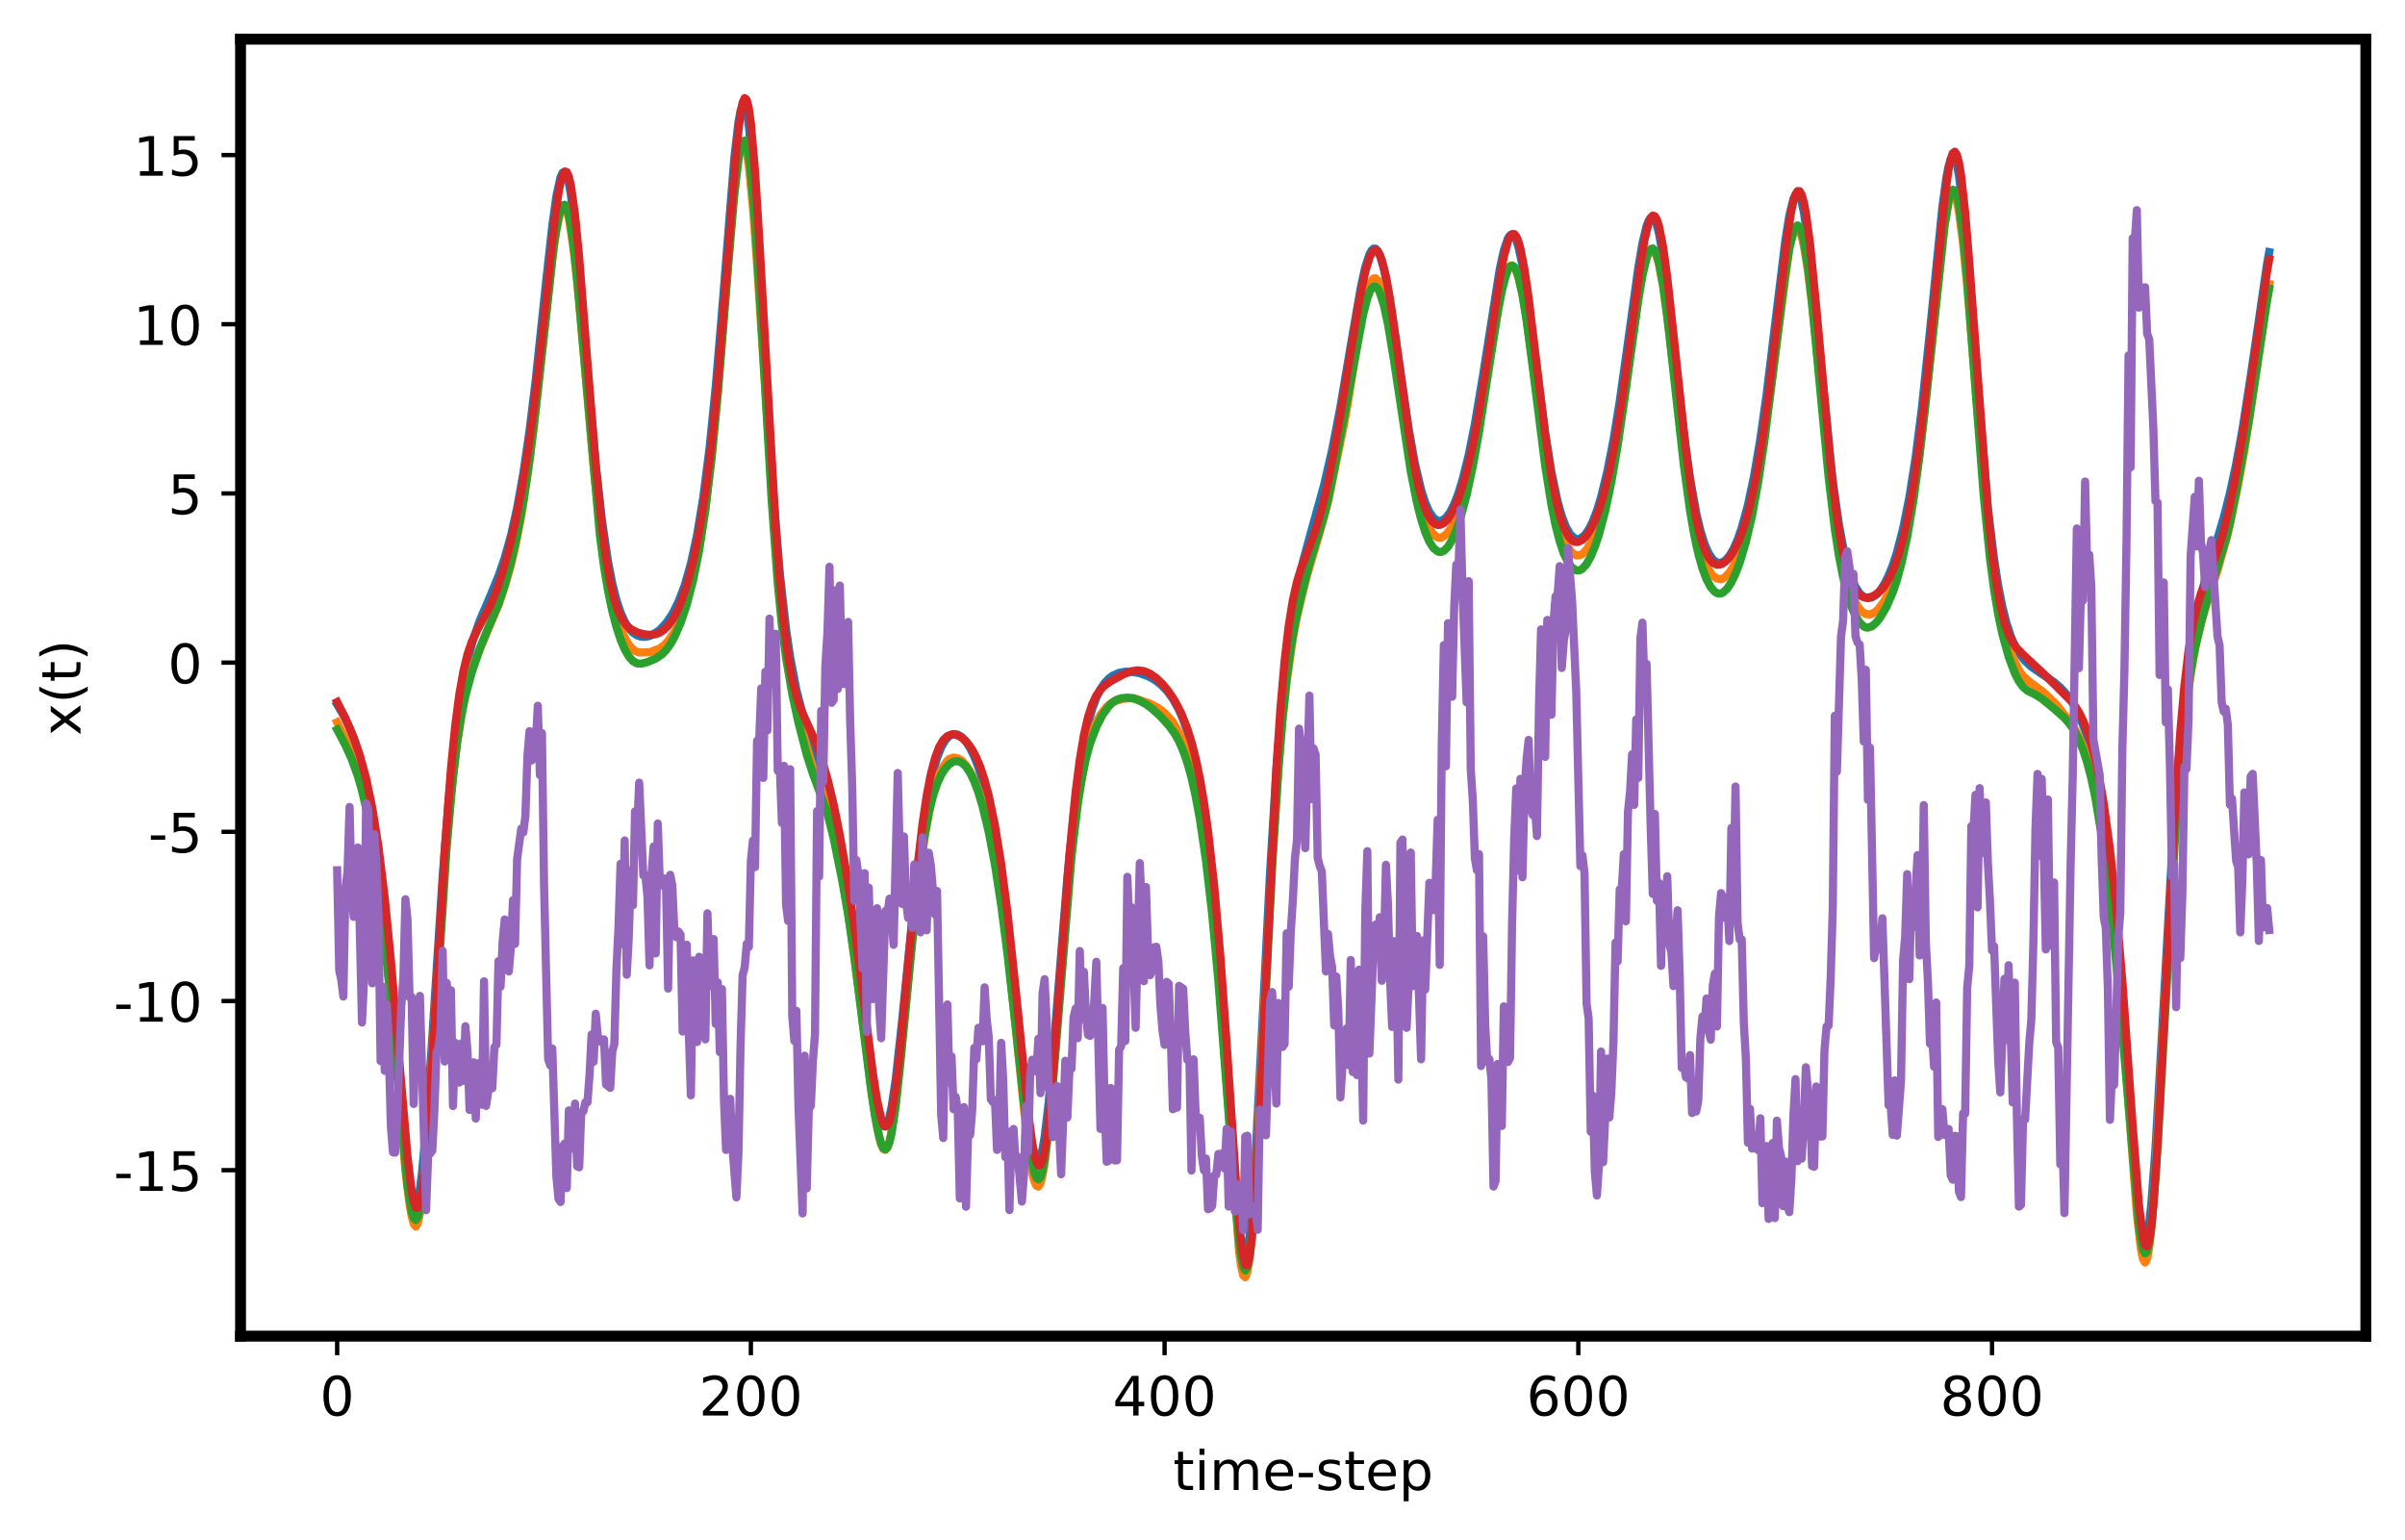 <?xml version="1.0" encoding="utf-8" standalone="no"?>
<!DOCTYPE svg PUBLIC "-//W3C//DTD SVG 1.1//EN"
  "http://www.w3.org/Graphics/SVG/1.1/DTD/svg11.dtd">
<!-- Created with matplotlib (https://matplotlib.org/) -->
<svg height="283.148pt" version="1.1" viewBox="0 0 442.011 283.148" width="442.011pt" xmlns="http://www.w3.org/2000/svg" xmlns:xlink="http://www.w3.org/1999/xlink">
 <defs>
  <style type="text/css">*{stroke-linecap:butt;stroke-linejoin:round;}</style>
 </defs>
 <g id="figure_1">
  <g id="patch_1">
   <path d="M 0 283.148 
L 442.011 283.148 
L 442.011 0 
L 0 0 
z
" style="fill:#ffffff;"/>
  </g>
  <g id="axes_1">
   <g id="patch_2">
    <path d="M 44.211 245.592 
L 434.811 245.592 
L 434.811 7.2 
L 44.211 7.2 
z
" style="fill:#ffffff;"/>
   </g>
   <g id="matplotlib.axis_1">
    <g id="xtick_1">
     <g id="line2d_1">
      <defs>
       <path d="M 0 0 
L 0 3.5 
" id="mf077ac1d2e" style="stroke:#000000;stroke-width:0.8;"/>
      </defs>
      <g>
       <use style="stroke:#000000;stroke-width:0.8;" x="61.965" xlink:href="#mf077ac1d2e" y="245.592"/>
      </g>
     </g>
     <g id="text_1">
      <!-- 0 -->
      <g transform="translate(58.784 260.19)scale(0.1 -0.1)">
       <defs>
        <path d="M 31.781 66.406 
Q 24.172 66.406 20.328 58.906 
Q 16.5 51.422 16.5 36.375 
Q 16.5 21.391 20.328 13.891 
Q 24.172 6.391 31.781 6.391 
Q 39.453 6.391 43.281 13.891 
Q 47.125 21.391 47.125 36.375 
Q 47.125 51.422 43.281 58.906 
Q 39.453 66.406 31.781 66.406 
z
M 31.781 74.219 
Q 44.047 74.219 50.516 64.516 
Q 56.984 54.828 56.984 36.375 
Q 56.984 17.969 50.516 8.266 
Q 44.047 -1.422 31.781 -1.422 
Q 19.531 -1.422 13.062 8.266 
Q 6.594 17.969 6.594 36.375 
Q 6.594 54.828 13.062 64.516 
Q 19.531 74.219 31.781 74.219 
z
" id="DejaVuSans-48"/>
       </defs>
       <use xlink:href="#DejaVuSans-48"/>
      </g>
     </g>
    </g>
    <g id="xtick_2">
     <g id="line2d_2">
      <g>
       <use style="stroke:#000000;stroke-width:0.8;" x="138.002" xlink:href="#mf077ac1d2e" y="245.592"/>
      </g>
     </g>
     <g id="text_2">
      <!-- 200 -->
      <g transform="translate(128.458 260.19)scale(0.1 -0.1)">
       <defs>
        <path d="M 19.188 8.297 
L 53.609 8.297 
L 53.609 0 
L 7.328 0 
L 7.328 8.297 
Q 12.938 14.109 22.625 23.891 
Q 32.328 33.688 34.812 36.531 
Q 39.547 41.844 41.422 45.531 
Q 43.312 49.219 43.312 52.781 
Q 43.312 58.594 39.234 62.25 
Q 35.156 65.922 28.609 65.922 
Q 23.969 65.922 18.812 64.312 
Q 13.672 62.703 7.812 59.422 
L 7.812 69.391 
Q 13.766 71.781 18.938 73 
Q 24.125 74.219 28.422 74.219 
Q 39.75 74.219 46.484 68.547 
Q 53.219 62.891 53.219 53.422 
Q 53.219 48.922 51.531 44.891 
Q 49.859 40.875 45.406 35.406 
Q 44.188 33.984 37.641 27.219 
Q 31.109 20.453 19.188 8.297 
z
" id="DejaVuSans-50"/>
       </defs>
       <use xlink:href="#DejaVuSans-50"/>
       <use x="63.623" xlink:href="#DejaVuSans-48"/>
       <use x="127.246" xlink:href="#DejaVuSans-48"/>
      </g>
     </g>
    </g>
    <g id="xtick_3">
     <g id="line2d_3">
      <g>
       <use style="stroke:#000000;stroke-width:0.8;" x="214.039" xlink:href="#mf077ac1d2e" y="245.592"/>
      </g>
     </g>
     <g id="text_3">
      <!-- 400 -->
      <g transform="translate(204.495 260.19)scale(0.1 -0.1)">
       <defs>
        <path d="M 37.797 64.312 
L 12.891 25.391 
L 37.797 25.391 
z
M 35.203 72.906 
L 47.609 72.906 
L 47.609 25.391 
L 58.016 25.391 
L 58.016 17.188 
L 47.609 17.188 
L 47.609 0 
L 37.797 0 
L 37.797 17.188 
L 4.891 17.188 
L 4.891 26.703 
z
" id="DejaVuSans-52"/>
       </defs>
       <use xlink:href="#DejaVuSans-52"/>
       <use x="63.623" xlink:href="#DejaVuSans-48"/>
       <use x="127.246" xlink:href="#DejaVuSans-48"/>
      </g>
     </g>
    </g>
    <g id="xtick_4">
     <g id="line2d_4">
      <g>
       <use style="stroke:#000000;stroke-width:0.8;" x="290.075" xlink:href="#mf077ac1d2e" y="245.592"/>
      </g>
     </g>
     <g id="text_4">
      <!-- 600 -->
      <g transform="translate(280.532 260.19)scale(0.1 -0.1)">
       <defs>
        <path d="M 33.016 40.375 
Q 26.375 40.375 22.484 35.828 
Q 18.609 31.297 18.609 23.391 
Q 18.609 15.531 22.484 10.953 
Q 26.375 6.391 33.016 6.391 
Q 39.656 6.391 43.531 10.953 
Q 47.406 15.531 47.406 23.391 
Q 47.406 31.297 43.531 35.828 
Q 39.656 40.375 33.016 40.375 
z
M 52.594 71.297 
L 52.594 62.312 
Q 48.875 64.062 45.094 64.984 
Q 41.312 65.922 37.594 65.922 
Q 27.828 65.922 22.672 59.328 
Q 17.531 52.734 16.797 39.406 
Q 19.672 43.656 24.016 45.922 
Q 28.375 48.188 33.594 48.188 
Q 44.578 48.188 50.953 41.516 
Q 57.328 34.859 57.328 23.391 
Q 57.328 12.156 50.688 5.359 
Q 44.047 -1.422 33.016 -1.422 
Q 20.359 -1.422 13.672 8.266 
Q 6.984 17.969 6.984 36.375 
Q 6.984 53.656 15.188 63.938 
Q 23.391 74.219 37.203 74.219 
Q 40.922 74.219 44.703 73.484 
Q 48.484 72.75 52.594 71.297 
z
" id="DejaVuSans-54"/>
       </defs>
       <use xlink:href="#DejaVuSans-54"/>
       <use x="63.623" xlink:href="#DejaVuSans-48"/>
       <use x="127.246" xlink:href="#DejaVuSans-48"/>
      </g>
     </g>
    </g>
    <g id="xtick_5">
     <g id="line2d_5">
      <g>
       <use style="stroke:#000000;stroke-width:0.8;" x="366.112" xlink:href="#mf077ac1d2e" y="245.592"/>
      </g>
     </g>
     <g id="text_5">
      <!-- 800 -->
      <g transform="translate(356.568 260.19)scale(0.1 -0.1)">
       <defs>
        <path d="M 31.781 34.625 
Q 24.75 34.625 20.719 30.859 
Q 16.703 27.094 16.703 20.516 
Q 16.703 13.922 20.719 10.156 
Q 24.75 6.391 31.781 6.391 
Q 38.812 6.391 42.859 10.172 
Q 46.922 13.969 46.922 20.516 
Q 46.922 27.094 42.891 30.859 
Q 38.875 34.625 31.781 34.625 
z
M 21.922 38.812 
Q 15.578 40.375 12.031 44.719 
Q 8.5 49.078 8.5 55.328 
Q 8.5 64.062 14.719 69.141 
Q 20.953 74.219 31.781 74.219 
Q 42.672 74.219 48.875 69.141 
Q 55.078 64.062 55.078 55.328 
Q 55.078 49.078 51.531 44.719 
Q 48 40.375 41.703 38.812 
Q 48.828 37.156 52.797 32.312 
Q 56.781 27.484 56.781 20.516 
Q 56.781 9.906 50.312 4.234 
Q 43.844 -1.422 31.781 -1.422 
Q 19.734 -1.422 13.25 4.234 
Q 6.781 9.906 6.781 20.516 
Q 6.781 27.484 10.781 32.312 
Q 14.797 37.156 21.922 38.812 
z
M 18.312 54.391 
Q 18.312 48.734 21.844 45.562 
Q 25.391 42.391 31.781 42.391 
Q 38.141 42.391 41.719 45.562 
Q 45.312 48.734 45.312 54.391 
Q 45.312 60.062 41.719 63.234 
Q 38.141 66.406 31.781 66.406 
Q 25.391 66.406 21.844 63.234 
Q 18.312 60.062 18.312 54.391 
z
" id="DejaVuSans-56"/>
       </defs>
       <use xlink:href="#DejaVuSans-56"/>
       <use x="63.623" xlink:href="#DejaVuSans-48"/>
       <use x="127.246" xlink:href="#DejaVuSans-48"/>
      </g>
     </g>
    </g>
    <g id="text_6">
     <!-- time-step -->
     <g transform="translate(215.595 273.869)scale(0.1 -0.1)">
      <defs>
       <path d="M 18.312 70.219 
L 18.312 54.688 
L 36.812 54.688 
L 36.812 47.703 
L 18.312 47.703 
L 18.312 18.016 
Q 18.312 11.328 20.141 9.422 
Q 21.969 7.516 27.594 7.516 
L 36.812 7.516 
L 36.812 0 
L 27.594 0 
Q 17.188 0 13.234 3.875 
Q 9.281 7.766 9.281 18.016 
L 9.281 47.703 
L 2.688 47.703 
L 2.688 54.688 
L 9.281 54.688 
L 9.281 70.219 
z
" id="DejaVuSans-116"/>
       <path d="M 9.422 54.688 
L 18.406 54.688 
L 18.406 0 
L 9.422 0 
z
M 9.422 75.984 
L 18.406 75.984 
L 18.406 64.594 
L 9.422 64.594 
z
" id="DejaVuSans-105"/>
       <path d="M 52 44.188 
Q 55.375 50.25 60.062 53.125 
Q 64.75 56 71.094 56 
Q 79.641 56 84.281 50.016 
Q 88.922 44.047 88.922 33.016 
L 88.922 0 
L 79.891 0 
L 79.891 32.719 
Q 79.891 40.578 77.094 44.375 
Q 74.312 48.188 68.609 48.188 
Q 61.625 48.188 57.562 43.547 
Q 53.516 38.922 53.516 30.906 
L 53.516 0 
L 44.484 0 
L 44.484 32.719 
Q 44.484 40.625 41.703 44.406 
Q 38.922 48.188 33.109 48.188 
Q 26.219 48.188 22.156 43.531 
Q 18.109 38.875 18.109 30.906 
L 18.109 0 
L 9.078 0 
L 9.078 54.688 
L 18.109 54.688 
L 18.109 46.188 
Q 21.188 51.219 25.484 53.609 
Q 29.781 56 35.688 56 
Q 41.656 56 45.828 52.969 
Q 50 49.953 52 44.188 
z
" id="DejaVuSans-109"/>
       <path d="M 56.203 29.594 
L 56.203 25.203 
L 14.891 25.203 
Q 15.484 15.922 20.484 11.062 
Q 25.484 6.203 34.422 6.203 
Q 39.594 6.203 44.453 7.469 
Q 49.312 8.734 54.109 11.281 
L 54.109 2.781 
Q 49.266 0.734 44.188 -0.344 
Q 39.109 -1.422 33.891 -1.422 
Q 20.797 -1.422 13.156 6.188 
Q 5.516 13.812 5.516 26.812 
Q 5.516 40.234 12.766 48.109 
Q 20.016 56 32.328 56 
Q 43.359 56 49.781 48.891 
Q 56.203 41.797 56.203 29.594 
z
M 47.219 32.234 
Q 47.125 39.594 43.094 43.984 
Q 39.062 48.391 32.422 48.391 
Q 24.906 48.391 20.391 44.141 
Q 15.875 39.891 15.188 32.172 
z
" id="DejaVuSans-101"/>
       <path d="M 4.891 31.391 
L 31.203 31.391 
L 31.203 23.391 
L 4.891 23.391 
z
" id="DejaVuSans-45"/>
       <path d="M 44.281 53.078 
L 44.281 44.578 
Q 40.484 46.531 36.375 47.5 
Q 32.281 48.484 27.875 48.484 
Q 21.188 48.484 17.844 46.438 
Q 14.5 44.391 14.5 40.281 
Q 14.5 37.156 16.891 35.375 
Q 19.281 33.594 26.516 31.984 
L 29.594 31.297 
Q 39.156 29.25 43.188 25.516 
Q 47.219 21.781 47.219 15.094 
Q 47.219 7.469 41.188 3.016 
Q 35.156 -1.422 24.609 -1.422 
Q 20.219 -1.422 15.453 -0.562 
Q 10.688 0.297 5.422 2 
L 5.422 11.281 
Q 10.406 8.688 15.234 7.391 
Q 20.062 6.109 24.812 6.109 
Q 31.156 6.109 34.562 8.281 
Q 37.984 10.453 37.984 14.406 
Q 37.984 18.062 35.516 20.016 
Q 33.062 21.969 24.703 23.781 
L 21.578 24.516 
Q 13.234 26.266 9.516 29.906 
Q 5.812 33.547 5.812 39.891 
Q 5.812 47.609 11.281 51.797 
Q 16.75 56 26.812 56 
Q 31.781 56 36.172 55.266 
Q 40.578 54.547 44.281 53.078 
z
" id="DejaVuSans-115"/>
       <path d="M 18.109 8.203 
L 18.109 -20.797 
L 9.078 -20.797 
L 9.078 54.688 
L 18.109 54.688 
L 18.109 46.391 
Q 20.953 51.266 25.266 53.625 
Q 29.594 56 35.594 56 
Q 45.562 56 51.781 48.094 
Q 58.016 40.188 58.016 27.297 
Q 58.016 14.406 51.781 6.484 
Q 45.562 -1.422 35.594 -1.422 
Q 29.594 -1.422 25.266 0.953 
Q 20.953 3.328 18.109 8.203 
z
M 48.688 27.297 
Q 48.688 37.203 44.609 42.844 
Q 40.531 48.484 33.406 48.484 
Q 26.266 48.484 22.188 42.844 
Q 18.109 37.203 18.109 27.297 
Q 18.109 17.391 22.188 11.75 
Q 26.266 6.109 33.406 6.109 
Q 40.531 6.109 44.609 11.75 
Q 48.688 17.391 48.688 27.297 
z
" id="DejaVuSans-112"/>
      </defs>
      <use xlink:href="#DejaVuSans-116"/>
      <use x="39.209" xlink:href="#DejaVuSans-105"/>
      <use x="66.992" xlink:href="#DejaVuSans-109"/>
      <use x="164.404" xlink:href="#DejaVuSans-101"/>
      <use x="225.928" xlink:href="#DejaVuSans-45"/>
      <use x="262.012" xlink:href="#DejaVuSans-115"/>
      <use x="314.111" xlink:href="#DejaVuSans-116"/>
      <use x="353.32" xlink:href="#DejaVuSans-101"/>
      <use x="414.844" xlink:href="#DejaVuSans-112"/>
     </g>
    </g>
   </g>
   <g id="matplotlib.axis_2">
    <g id="ytick_1">
     <g id="line2d_6">
      <defs>
       <path d="M 0 0 
L -3.5 0 
" id="m9434d0a967" style="stroke:#000000;stroke-width:0.8;"/>
      </defs>
      <g>
       <use style="stroke:#000000;stroke-width:0.8;" x="44.211" xlink:href="#m9434d0a967" y="215.093"/>
      </g>
     </g>
     <g id="text_7">
      <!-- -15 -->
      <g transform="translate(20.878 218.893)scale(0.1 -0.1)">
       <defs>
        <path d="M 12.406 8.297 
L 28.516 8.297 
L 28.516 63.922 
L 10.984 60.406 
L 10.984 69.391 
L 28.422 72.906 
L 38.281 72.906 
L 38.281 8.297 
L 54.391 8.297 
L 54.391 0 
L 12.406 0 
z
" id="DejaVuSans-49"/>
        <path d="M 10.797 72.906 
L 49.516 72.906 
L 49.516 64.594 
L 19.828 64.594 
L 19.828 46.734 
Q 21.969 47.469 24.109 47.828 
Q 26.266 48.188 28.422 48.188 
Q 40.625 48.188 47.75 41.5 
Q 54.891 34.812 54.891 23.391 
Q 54.891 11.625 47.562 5.094 
Q 40.234 -1.422 26.906 -1.422 
Q 22.312 -1.422 17.547 -0.641 
Q 12.797 0.141 7.719 1.703 
L 7.719 11.625 
Q 12.109 9.234 16.797 8.062 
Q 21.484 6.891 26.703 6.891 
Q 35.156 6.891 40.078 11.328 
Q 45.016 15.766 45.016 23.391 
Q 45.016 31 40.078 35.438 
Q 35.156 39.891 26.703 39.891 
Q 22.75 39.891 18.812 39.016 
Q 14.891 38.141 10.797 36.281 
z
" id="DejaVuSans-53"/>
       </defs>
       <use xlink:href="#DejaVuSans-45"/>
       <use x="36.084" xlink:href="#DejaVuSans-49"/>
       <use x="99.707" xlink:href="#DejaVuSans-53"/>
      </g>
     </g>
    </g>
    <g id="ytick_2">
     <g id="line2d_7">
      <g>
       <use style="stroke:#000000;stroke-width:0.8;" x="44.211" xlink:href="#m9434d0a967" y="183.994"/>
      </g>
     </g>
     <g id="text_8">
      <!-- -10 -->
      <g transform="translate(20.878 187.793)scale(0.1 -0.1)">
       <use xlink:href="#DejaVuSans-45"/>
       <use x="36.084" xlink:href="#DejaVuSans-49"/>
       <use x="99.707" xlink:href="#DejaVuSans-48"/>
      </g>
     </g>
    </g>
    <g id="ytick_3">
     <g id="line2d_8">
      <g>
       <use style="stroke:#000000;stroke-width:0.8;" x="44.211" xlink:href="#m9434d0a967" y="152.895"/>
      </g>
     </g>
     <g id="text_9">
      <!-- -5 -->
      <g transform="translate(27.241 156.694)scale(0.1 -0.1)">
       <use xlink:href="#DejaVuSans-45"/>
       <use x="36.084" xlink:href="#DejaVuSans-53"/>
      </g>
     </g>
    </g>
    <g id="ytick_4">
     <g id="line2d_9">
      <g>
       <use style="stroke:#000000;stroke-width:0.8;" x="44.211" xlink:href="#m9434d0a967" y="121.796"/>
      </g>
     </g>
     <g id="text_10">
      <!-- 0 -->
      <g transform="translate(30.848 125.595)scale(0.1 -0.1)">
       <use xlink:href="#DejaVuSans-48"/>
      </g>
     </g>
    </g>
    <g id="ytick_5">
     <g id="line2d_10">
      <g>
       <use style="stroke:#000000;stroke-width:0.8;" x="44.211" xlink:href="#m9434d0a967" y="90.696"/>
      </g>
     </g>
     <g id="text_11">
      <!-- 5 -->
      <g transform="translate(30.848 94.496)scale(0.1 -0.1)">
       <use xlink:href="#DejaVuSans-53"/>
      </g>
     </g>
    </g>
    <g id="ytick_6">
     <g id="line2d_11">
      <g>
       <use style="stroke:#000000;stroke-width:0.8;" x="44.211" xlink:href="#m9434d0a967" y="59.597"/>
      </g>
     </g>
     <g id="text_12">
      <!-- 10 -->
      <g transform="translate(24.486 63.396)scale(0.1 -0.1)">
       <use xlink:href="#DejaVuSans-49"/>
       <use x="63.623" xlink:href="#DejaVuSans-48"/>
      </g>
     </g>
    </g>
    <g id="ytick_7">
     <g id="line2d_12">
      <g>
       <use style="stroke:#000000;stroke-width:0.8;" x="44.211" xlink:href="#m9434d0a967" y="28.498"/>
      </g>
     </g>
     <g id="text_13">
      <!-- 15 -->
      <g transform="translate(24.486 32.297)scale(0.1 -0.1)">
       <use xlink:href="#DejaVuSans-49"/>
       <use x="63.623" xlink:href="#DejaVuSans-53"/>
      </g>
     </g>
    </g>
    <g id="text_14">
     <!-- x(t) -->
     <g transform="translate(14.798 135.217)rotate(-90)scale(0.1 -0.1)">
      <defs>
       <path d="M 54.891 54.688 
L 35.109 28.078 
L 55.906 0 
L 45.312 0 
L 29.391 21.484 
L 13.484 0 
L 2.875 0 
L 24.125 28.609 
L 4.688 54.688 
L 15.281 54.688 
L 29.781 35.203 
L 44.281 54.688 
z
" id="DejaVuSans-120"/>
       <path d="M 31 75.875 
Q 24.469 64.656 21.281 53.656 
Q 18.109 42.672 18.109 31.391 
Q 18.109 20.125 21.312 9.062 
Q 24.516 -2 31 -13.188 
L 23.188 -13.188 
Q 15.875 -1.703 12.234 9.375 
Q 8.594 20.453 8.594 31.391 
Q 8.594 42.281 12.203 53.312 
Q 15.828 64.359 23.188 75.875 
z
" id="DejaVuSans-40"/>
       <path d="M 8.016 75.875 
L 15.828 75.875 
Q 23.141 64.359 26.781 53.312 
Q 30.422 42.281 30.422 31.391 
Q 30.422 20.453 26.781 9.375 
Q 23.141 -1.703 15.828 -13.188 
L 8.016 -13.188 
Q 14.5 -2 17.703 9.062 
Q 20.906 20.125 20.906 31.391 
Q 20.906 42.672 17.703 53.656 
Q 14.5 64.656 8.016 75.875 
z
" id="DejaVuSans-41"/>
      </defs>
      <use xlink:href="#DejaVuSans-120"/>
      <use x="59.18" xlink:href="#DejaVuSans-40"/>
      <use x="98.193" xlink:href="#DejaVuSans-116"/>
      <use x="137.402" xlink:href="#DejaVuSans-41"/>
     </g>
    </g>
   </g>
   <g id="line2d_13">
    <path clip-path="url(#p45ef204e52)" d="M 61.965 129.501 
L 63.106 131.392 
L 64.247 133.764 
L 65.387 136.812 
L 66.528 140.774 
L 67.668 145.934 
L 68.809 152.623 
L 69.949 161.185 
L 71.09 171.862 
L 72.611 189.119 
L 74.512 211.262 
L 75.272 217.631 
L 75.652 219.733 
L 76.032 220.94 
L 76.412 221.164 
L 76.793 220.355 
L 77.173 218.508 
L 77.553 215.666 
L 78.313 207.387 
L 79.454 190.637 
L 81.355 161.124 
L 82.495 146.627 
L 83.636 135.462 
L 84.396 129.723 
L 85.157 125.127 
L 85.917 121.458 
L 87.058 117.241 
L 88.198 114.025 
L 90.099 109.578 
L 91.62 105.872 
L 92.76 102.551 
L 93.901 98.475 
L 95.041 93.382 
L 96.182 87.021 
L 97.323 79.188 
L 98.463 69.826 
L 100.364 51.841 
L 101.505 41.497 
L 102.265 36.024 
L 103.025 32.547 
L 103.405 31.751 
L 103.786 31.67 
L 104.166 32.317 
L 104.546 33.704 
L 104.926 35.794 
L 105.687 41.864 
L 106.827 54.316 
L 109.488 85.413 
L 110.629 95.644 
L 111.769 103.371 
L 112.53 107.257 
L 113.29 110.278 
L 114.051 112.571 
L 114.811 114.264 
L 115.571 115.471 
L 116.332 116.286 
L 117.092 116.786 
L 117.852 117.028 
L 118.613 117.056 
L 119.373 116.897 
L 120.133 116.568 
L 121.274 115.761 
L 122.415 114.556 
L 123.555 112.883 
L 124.696 110.625 
L 125.836 107.614 
L 126.977 103.616 
L 128.117 98.332 
L 129.258 91.4 
L 130.398 82.432 
L 131.539 71.133 
L 132.68 57.582 
L 134.961 29.033 
L 135.721 22.44 
L 136.101 20.393 
L 136.481 19.361 
L 136.862 19.442 
L 137.242 20.673 
L 137.622 23.049 
L 138.382 30.917 
L 139.143 41.983 
L 142.184 91.672 
L 143.325 105.416 
L 144.465 115.657 
L 145.226 120.853 
L 146.366 126.796 
L 147.507 131.206 
L 149.027 135.827 
L 151.308 142.383 
L 152.449 146.272 
L 153.59 150.951 
L 154.73 156.656 
L 155.871 163.563 
L 157.011 171.716 
L 158.912 187.303 
L 160.433 199.189 
L 161.193 203.668 
L 161.573 205.297 
L 161.954 206.435 
L 162.334 207.026 
L 162.714 207.039 
L 163.094 206.454 
L 163.474 205.266 
L 163.855 203.512 
L 164.615 198.462 
L 165.755 188.068 
L 168.417 161.406 
L 169.557 152.354 
L 170.698 145.44 
L 171.458 141.968 
L 172.219 139.31 
L 172.979 137.366 
L 173.739 136.042 
L 174.5 135.253 
L 175.26 134.93 
L 176.02 135.02 
L 176.781 135.49 
L 177.541 136.32 
L 178.301 137.51 
L 179.062 139.071 
L 179.822 141.032 
L 180.583 143.431 
L 181.723 147.967 
L 182.864 153.814 
L 184.004 161.18 
L 185.145 170.19 
L 186.666 184.467 
L 188.566 202.909 
L 189.327 208.662 
L 190.087 212.344 
L 190.467 213.196 
L 190.848 213.296 
L 191.228 212.624 
L 191.608 211.169 
L 191.988 208.973 
L 192.748 202.592 
L 193.889 189.536 
L 196.17 161.284 
L 197.311 149.868 
L 198.451 141.079 
L 199.212 136.591 
L 199.972 133.052 
L 200.732 130.315 
L 201.493 128.237 
L 202.253 126.686 
L 203.013 125.551 
L 203.774 124.739 
L 204.534 124.175 
L 205.675 123.673 
L 206.815 123.467 
L 207.956 123.473 
L 209.476 123.741 
L 210.997 124.287 
L 212.138 124.906 
L 213.278 125.753 
L 214.419 126.898 
L 215.559 128.44 
L 216.7 130.518 
L 217.46 132.292 
L 218.221 134.459 
L 218.981 137.108 
L 219.741 140.341 
L 220.502 144.284 
L 221.262 149.075 
L 222.023 154.869 
L 223.163 165.758 
L 224.304 179.54 
L 225.824 201.59 
L 226.965 217.986 
L 227.725 226.37 
L 228.105 229.163 
L 228.486 230.755 
L 228.866 231.016 
L 229.246 229.859 
L 229.626 227.284 
L 230.006 223.36 
L 230.767 212.12 
L 231.907 190.146 
L 233.428 160.265 
L 234.569 141.843 
L 235.709 127.784 
L 236.469 120.589 
L 237.23 114.811 
L 238.37 108.151 
L 239.511 103.084 
L 241.032 97.529 
L 243.313 89.276 
L 244.833 82.69 
L 246.354 74.813 
L 248.255 63.492 
L 250.156 52.544 
L 250.916 49.154 
L 251.677 46.784 
L 252.057 46.069 
L 252.437 45.702 
L 252.817 45.708 
L 253.198 46.081 
L 253.578 46.834 
L 254.338 49.397 
L 255.098 53.197 
L 256.239 60.502 
L 258.9 78.858 
L 260.041 85.186 
L 261.181 90.019 
L 261.942 92.389 
L 262.702 94.105 
L 263.462 95.204 
L 264.223 95.727 
L 264.603 95.784 
L 264.983 95.71 
L 265.744 95.183 
L 266.504 94.166 
L 267.264 92.669 
L 268.025 90.694 
L 268.785 88.237 
L 269.926 83.636 
L 271.066 77.944 
L 272.587 68.842 
L 275.628 49.521 
L 276.389 46.038 
L 277.149 43.805 
L 277.529 43.258 
L 277.909 43.127 
L 278.29 43.419 
L 278.67 44.147 
L 279.05 45.291 
L 279.81 48.75 
L 280.571 53.495 
L 282.091 65.166 
L 283.992 79.695 
L 285.133 86.772 
L 286.273 92.187 
L 287.034 94.866 
L 287.794 96.843 
L 288.555 98.171 
L 289.315 98.903 
L 289.695 99.062 
L 290.075 99.088 
L 290.455 98.987 
L 291.216 98.416 
L 291.976 97.37 
L 292.737 95.854 
L 293.497 93.865 
L 294.257 91.389 
L 295.398 86.723 
L 296.538 80.867 
L 297.679 73.836 
L 299.2 62.996 
L 301.101 49.235 
L 301.861 44.769 
L 302.621 41.566 
L 303.001 40.571 
L 303.382 40.042 
L 303.762 40.005 
L 304.142 40.471 
L 304.522 41.441 
L 304.902 42.909 
L 305.663 47.164 
L 306.423 52.842 
L 307.944 66.376 
L 309.465 79.624 
L 310.605 87.884 
L 311.746 94.274 
L 312.506 97.495 
L 313.266 99.946 
L 314.027 101.697 
L 314.787 102.823 
L 315.548 103.389 
L 315.928 103.48 
L 316.308 103.45 
L 317.068 103.045 
L 317.829 102.198 
L 318.589 100.917 
L 319.349 99.199 
L 320.11 97.023 
L 321.25 92.836 
L 322.391 87.428 
L 323.531 80.684 
L 324.672 72.579 
L 326.193 60.065 
L 328.094 44.446 
L 328.854 39.656 
L 329.614 36.571 
L 329.994 35.825 
L 330.375 35.676 
L 330.755 36.142 
L 331.135 37.231 
L 331.515 38.922 
L 332.276 43.936 
L 333.036 50.665 
L 336.838 88.485 
L 337.978 96.426 
L 338.739 100.513 
L 339.499 103.72 
L 340.259 106.143 
L 341.02 107.889 
L 341.78 109.054 
L 342.541 109.721 
L 343.301 109.957 
L 344.061 109.812 
L 344.822 109.316 
L 345.582 108.483 
L 346.342 107.315 
L 347.103 105.794 
L 347.863 103.893 
L 348.623 101.569 
L 349.764 97.169 
L 350.905 91.473 
L 352.045 84.245 
L 353.186 75.31 
L 354.706 60.88 
L 356.987 38.064 
L 357.748 32.503 
L 358.128 30.563 
L 358.508 29.306 
L 358.888 28.815 
L 359.269 29.132 
L 359.649 30.277 
L 360.029 32.224 
L 360.789 38.325 
L 361.55 46.734 
L 365.352 93.377 
L 366.492 102.832 
L 367.252 107.69 
L 368.013 111.544 
L 368.773 114.555 
L 369.534 116.878 
L 370.294 118.658 
L 371.054 120.02 
L 372.195 121.501 
L 373.335 122.549 
L 374.856 123.608 
L 377.517 125.384 
L 378.658 126.366 
L 379.798 127.616 
L 380.939 129.246 
L 382.08 131.4 
L 383.22 134.263 
L 383.98 136.684 
L 384.741 139.619 
L 385.501 143.173 
L 386.262 147.468 
L 387.402 155.59 
L 388.543 166.11 
L 389.683 179.261 
L 391.584 205.334 
L 392.725 219.578 
L 393.485 225.798 
L 393.865 227.384 
L 394.245 227.769 
L 394.626 226.88 
L 395.006 224.697 
L 395.386 221.288 
L 396.146 211.281 
L 397.287 191.234 
L 399.188 156.928 
L 400.328 140.611 
L 401.469 128.264 
L 402.229 121.961 
L 402.99 116.898 
L 404.13 111.04 
L 405.271 106.538 
L 407.172 100.282 
L 408.692 95.131 
L 409.833 90.643 
L 410.973 85.35 
L 412.114 79.103 
L 413.635 69.298 
L 416.676 48.395 
L 417.056 46.343 
L 417.056 46.343 
" style="fill:none;stroke:#1f77b4;stroke-linecap:square;stroke-width:1.5;"/>
   </g>
   <g id="line2d_14">
    <path clip-path="url(#p45ef204e52)" d="M 61.965 132.757 
L 63.486 135.86 
L 64.627 138.731 
L 65.767 142.293 
L 66.908 146.413 
L 67.668 149.922 
L 68.809 156.493 
L 69.949 164.887 
L 71.09 175.448 
L 72.611 192.835 
L 74.512 215.236 
L 75.272 221.405 
L 75.652 223.501 
L 76.032 224.958 
L 76.412 225.435 
L 76.793 224.805 
L 77.173 223.013 
L 77.553 220.138 
L 78.313 211.121 
L 79.834 187.748 
L 81.735 159.411 
L 82.876 146.28 
L 84.016 136.529 
L 85.157 129.375 
L 85.917 125.983 
L 87.058 122.078 
L 88.578 118.384 
L 91.62 111.228 
L 92.76 107.791 
L 93.901 103.868 
L 94.661 100.665 
L 95.802 94.845 
L 96.942 87.403 
L 98.083 78.652 
L 99.604 64.877 
L 101.505 47.384 
L 102.265 42.137 
L 103.025 38.814 
L 103.405 38.003 
L 103.786 37.951 
L 104.166 38.704 
L 104.546 40.094 
L 105.306 44.988 
L 106.067 51.665 
L 107.207 64.259 
L 109.108 85.878 
L 110.249 96.539 
L 111.389 104.54 
L 112.53 110.38 
L 113.67 114.477 
L 114.431 116.402 
L 115.191 117.921 
L 115.951 118.997 
L 116.712 119.659 
L 117.472 119.924 
L 119.373 119.9 
L 121.274 119.177 
L 122.034 118.617 
L 122.795 117.826 
L 123.935 116.164 
L 124.696 114.677 
L 125.836 111.659 
L 126.977 107.881 
L 127.737 104.726 
L 128.498 100.811 
L 129.638 93.324 
L 130.779 83.759 
L 131.919 71.982 
L 133.44 53.327 
L 134.58 39.181 
L 135.341 31.777 
L 135.721 29.041 
L 136.101 27.165 
L 136.481 26.35 
L 136.862 26.58 
L 137.242 27.951 
L 137.622 30.403 
L 138.382 38.128 
L 139.143 48.556 
L 142.564 100.861 
L 143.705 112.715 
L 144.465 118.884 
L 145.606 126.04 
L 146.746 131.552 
L 148.267 137.221 
L 149.408 141.08 
L 150.168 142.891 
L 150.928 144.756 
L 152.449 149.623 
L 153.59 154.63 
L 155.11 162.939 
L 156.251 170.381 
L 158.152 184.618 
L 160.433 202.492 
L 161.193 207.22 
L 161.954 210.393 
L 162.334 211.193 
L 162.714 211.355 
L 163.094 210.894 
L 163.474 209.796 
L 163.855 207.977 
L 164.615 202.745 
L 165.755 191.799 
L 167.656 172.341 
L 168.797 162.171 
L 169.937 153.866 
L 171.078 147.566 
L 171.838 144.48 
L 172.599 142.34 
L 173.359 140.897 
L 174.119 139.817 
L 174.5 139.496 
L 175.26 139.249 
L 176.02 139.371 
L 176.781 139.824 
L 177.541 140.65 
L 178.301 141.771 
L 179.062 143.312 
L 180.202 146.26 
L 181.343 150.29 
L 182.483 155.54 
L 183.624 162.551 
L 184.765 171.113 
L 185.905 181.297 
L 188.566 207.456 
L 189.327 213.388 
L 189.707 215.573 
L 190.087 217.073 
L 190.467 217.934 
L 190.848 218.093 
L 191.228 217.457 
L 191.608 216.018 
L 191.988 213.771 
L 192.748 207.039 
L 193.889 193.347 
L 196.17 164.517 
L 197.311 153.311 
L 198.071 147.494 
L 199.212 140.722 
L 199.972 137.26 
L 200.732 134.678 
L 201.493 132.737 
L 202.253 131.375 
L 203.394 129.933 
L 204.154 129.274 
L 204.914 128.857 
L 205.675 128.661 
L 206.435 128.442 
L 208.336 128.289 
L 211.377 129.331 
L 212.898 130.16 
L 214.039 131.033 
L 215.559 132.693 
L 216.7 134.678 
L 217.841 137.386 
L 218.601 139.715 
L 219.741 144.278 
L 220.502 148.09 
L 221.262 152.783 
L 222.023 158.517 
L 223.163 169.488 
L 224.304 183.451 
L 227.725 229.977 
L 228.105 232.804 
L 228.486 234.416 
L 228.866 234.756 
L 229.246 233.756 
L 229.626 231.537 
L 230.006 228.073 
L 230.767 216.75 
L 232.287 186.524 
L 233.808 158.134 
L 234.949 141.225 
L 235.709 132.283 
L 236.469 125.38 
L 237.61 117.314 
L 238.37 113.308 
L 239.511 108.573 
L 240.271 105.589 
L 242.552 97.84 
L 244.073 92.284 
L 247.115 77.476 
L 247.875 73.094 
L 250.156 58.566 
L 250.916 54.874 
L 251.677 52.421 
L 252.057 51.631 
L 252.437 51.189 
L 252.817 51.155 
L 253.198 51.514 
L 253.578 52.198 
L 254.338 54.705 
L 255.098 58.311 
L 256.239 65.352 
L 258.9 82.833 
L 260.041 88.709 
L 260.801 91.922 
L 261.562 94.415 
L 262.322 96.322 
L 263.082 97.759 
L 263.843 98.57 
L 264.223 98.783 
L 264.603 98.843 
L 264.983 98.781 
L 265.744 98.28 
L 266.504 97.317 
L 267.264 95.921 
L 268.025 94.085 
L 268.785 91.728 
L 269.926 87.246 
L 271.066 81.871 
L 272.587 73.412 
L 275.628 55.018 
L 276.389 51.553 
L 277.149 49.367 
L 277.529 48.87 
L 277.909 48.799 
L 278.29 49.078 
L 278.67 49.816 
L 279.05 50.887 
L 279.81 54.142 
L 280.571 58.803 
L 281.711 67.045 
L 283.612 81.402 
L 284.753 88.44 
L 285.893 94.014 
L 286.654 96.906 
L 287.414 98.974 
L 288.174 100.612 
L 288.935 101.657 
L 289.695 102.079 
L 290.455 102.01 
L 290.836 101.845 
L 291.596 101.019 
L 292.356 99.846 
L 293.117 98.215 
L 293.877 96.131 
L 295.018 91.958 
L 296.158 86.787 
L 297.299 80.364 
L 299.2 67.826 
L 301.481 52.356 
L 302.241 48.552 
L 303.001 46.355 
L 303.382 45.956 
L 303.762 45.987 
L 304.142 46.432 
L 304.522 47.306 
L 304.902 48.684 
L 305.663 52.661 
L 306.803 61.248 
L 309.845 86.748 
L 310.985 93.843 
L 312.126 99.273 
L 312.886 101.879 
L 313.647 103.934 
L 314.407 105.348 
L 314.787 105.813 
L 315.548 106.331 
L 316.308 106.483 
L 317.068 106.089 
L 317.829 105.265 
L 318.589 104.09 
L 319.73 101.445 
L 320.49 99.17 
L 321.63 94.777 
L 322.391 91.288 
L 323.531 84.698 
L 325.052 74.063 
L 328.854 45.556 
L 329.614 42.797 
L 329.994 42.178 
L 330.375 42.016 
L 330.755 42.457 
L 331.135 43.482 
L 331.515 45.097 
L 332.276 49.764 
L 333.036 56.088 
L 336.838 92.483 
L 337.978 99.844 
L 338.739 103.762 
L 339.879 107.973 
L 340.64 110.044 
L 341.4 111.416 
L 342.16 112.399 
L 342.921 112.86 
L 343.681 112.937 
L 344.441 112.63 
L 345.202 111.987 
L 346.342 110.441 
L 347.483 108.25 
L 348.623 105.168 
L 349.764 101.105 
L 350.524 97.635 
L 351.665 91.094 
L 352.805 83.195 
L 353.946 73.413 
L 357.368 41.58 
L 358.128 37.235 
L 358.508 36.001 
L 358.888 35.517 
L 359.269 35.849 
L 359.649 36.979 
L 360.029 38.915 
L 360.789 44.724 
L 361.55 52.595 
L 364.971 93.843 
L 366.112 103.541 
L 367.252 110.868 
L 368.013 114.456 
L 368.773 117.448 
L 369.914 120.748 
L 371.054 123.194 
L 371.815 124.274 
L 372.955 125.274 
L 375.616 127.271 
L 377.898 129.444 
L 380.559 132.802 
L 381.699 134.624 
L 382.84 137.113 
L 383.6 139.241 
L 384.361 141.879 
L 385.501 146.799 
L 386.642 153.289 
L 387.402 158.846 
L 388.543 169.324 
L 389.683 182.794 
L 392.725 223.064 
L 393.485 229.631 
L 393.865 231.431 
L 394.245 232.052 
L 394.626 231.348 
L 395.006 229.249 
L 395.386 225.87 
L 396.146 215.447 
L 397.667 187.719 
L 399.188 160.805 
L 400.328 144.634 
L 401.089 136.112 
L 401.849 129.354 
L 402.99 121.577 
L 403.75 117.676 
L 404.891 113.186 
L 406.411 108.268 
L 407.552 104.869 
L 409.453 98.091 
L 411.354 89.029 
L 412.494 82.752 
L 413.635 75.404 
L 417.056 52.229 
L 417.056 52.229 
" style="fill:none;stroke:#ff7f0e;stroke-linecap:square;stroke-width:1.5;"/>
   </g>
   <g id="line2d_15">
    <path clip-path="url(#p45ef204e52)" d="M 61.965 134.108 
L 63.486 136.975 
L 64.627 139.505 
L 65.767 142.647 
L 66.528 145.282 
L 67.288 148.482 
L 68.048 152.348 
L 69.189 159.645 
L 70.33 169.073 
L 71.47 180.706 
L 74.892 217.955 
L 75.652 222.642 
L 76.032 223.88 
L 76.412 224.258 
L 76.793 223.71 
L 77.173 222.201 
L 77.553 219.734 
L 78.313 212.154 
L 79.074 201.767 
L 82.115 155.228 
L 83.256 142.691 
L 84.016 136.381 
L 84.776 131.532 
L 85.537 127.858 
L 86.677 123.69 
L 88.198 119.192 
L 89.719 115.436 
L 91.62 110.997 
L 92.76 107.554 
L 93.901 103.298 
L 95.041 98.277 
L 96.182 92.148 
L 97.323 84.494 
L 98.463 75.162 
L 101.885 44.305 
L 102.645 39.908 
L 103.025 38.513 
L 103.405 37.744 
L 103.786 37.644 
L 104.166 38.246 
L 104.546 39.553 
L 104.926 41.539 
L 105.687 47.377 
L 106.447 55.215 
L 110.249 98.346 
L 111.009 104.101 
L 111.769 108.677 
L 112.53 112.306 
L 113.29 115.207 
L 114.051 117.526 
L 114.811 119.338 
L 115.571 120.675 
L 116.332 121.533 
L 117.092 121.939 
L 117.852 121.985 
L 118.993 121.695 
L 120.514 121.05 
L 121.654 120.277 
L 122.415 119.502 
L 123.175 118.458 
L 123.935 117.125 
L 125.076 114.535 
L 126.216 111.136 
L 127.357 106.737 
L 128.498 101.061 
L 129.638 93.715 
L 130.779 84.24 
L 131.919 72.369 
L 133.82 48.841 
L 134.961 35.663 
L 135.721 29.26 
L 136.101 27.183 
L 136.481 26.014 
L 136.862 25.839 
L 137.242 26.72 
L 137.622 28.669 
L 138.002 31.662 
L 138.762 40.474 
L 139.903 58.737 
L 141.804 91.658 
L 142.944 107.205 
L 143.705 114.952 
L 144.465 120.873 
L 145.606 127.536 
L 146.746 132.828 
L 148.267 138.699 
L 149.408 142.237 
L 152.069 149.463 
L 153.209 154.087 
L 154.73 161.52 
L 155.871 168.013 
L 157.011 175.721 
L 158.532 187.854 
L 160.053 199.986 
L 160.813 205.064 
L 161.573 208.906 
L 161.954 210.207 
L 162.334 211.008 
L 162.714 211.255 
L 163.094 210.901 
L 163.474 209.916 
L 163.855 208.298 
L 164.615 203.289 
L 165.375 196.383 
L 168.797 161.54 
L 169.937 153.445 
L 170.698 149.411 
L 171.458 146.348 
L 172.219 144.08 
L 172.979 142.424 
L 173.739 141.231 
L 174.5 140.425 
L 175.26 139.977 
L 176.02 139.894 
L 176.781 140.195 
L 177.541 140.905 
L 178.301 142.043 
L 179.062 143.63 
L 179.822 145.677 
L 180.583 148.203 
L 181.723 152.942 
L 182.864 158.946 
L 184.004 166.339 
L 185.145 175.143 
L 186.666 188.687 
L 188.566 206.067 
L 189.327 211.668 
L 190.087 215.463 
L 190.467 216.464 
L 190.848 216.771 
L 191.228 216.34 
L 191.608 215.148 
L 191.988 213.207 
L 192.748 207.238 
L 193.509 199.039 
L 196.93 157.368 
L 198.071 147.769 
L 198.831 143.008 
L 199.592 139.386 
L 200.352 136.649 
L 201.493 133.623 
L 202.633 131.401 
L 203.774 129.808 
L 204.534 129.081 
L 205.294 128.603 
L 206.055 128.341 
L 207.195 128.235 
L 208.336 128.395 
L 209.476 128.804 
L 210.617 129.432 
L 211.758 130.272 
L 213.278 131.67 
L 214.799 133.327 
L 215.94 134.911 
L 216.7 136.279 
L 217.46 138.007 
L 218.221 140.192 
L 218.981 142.93 
L 219.741 146.307 
L 220.502 150.407 
L 221.642 158.115 
L 222.783 167.992 
L 223.923 180.274 
L 225.444 199.946 
L 226.965 220.181 
L 227.725 228.137 
L 228.105 230.975 
L 228.486 232.823 
L 228.866 233.523 
L 229.246 232.967 
L 229.626 231.095 
L 230.006 227.915 
L 230.767 217.989 
L 231.907 196.838 
L 233.808 159.147 
L 234.949 141.35 
L 235.709 132.082 
L 236.469 124.711 
L 237.23 119.022 
L 237.99 114.678 
L 239.131 109.554 
L 240.651 103.618 
L 242.172 98.604 
L 243.313 94.899 
L 244.073 91.892 
L 245.214 86.201 
L 250.536 57.783 
L 251.297 54.824 
L 251.677 53.772 
L 252.057 53.048 
L 252.437 52.681 
L 252.817 52.676 
L 253.198 53.029 
L 253.578 53.729 
L 254.338 56.102 
L 255.098 59.606 
L 256.239 66.471 
L 259.28 86.619 
L 260.421 92.385 
L 261.181 95.413 
L 261.942 97.798 
L 262.702 99.566 
L 263.462 100.747 
L 264.223 101.36 
L 264.603 101.457 
L 264.983 101.418 
L 265.363 101.243 
L 266.124 100.493 
L 266.884 99.222 
L 267.644 97.458 
L 268.405 95.216 
L 269.545 90.978 
L 270.686 85.684 
L 271.826 79.357 
L 273.727 67.134 
L 275.248 57.474 
L 276.009 53.499 
L 276.769 50.566 
L 277.149 49.598 
L 277.529 49.004 
L 277.909 48.813 
L 278.29 49.042 
L 278.67 49.696 
L 279.05 50.773 
L 279.81 54.115 
L 280.571 58.814 
L 281.711 67.544 
L 283.992 85.627 
L 285.133 92.78 
L 285.893 96.533 
L 286.654 99.497 
L 287.414 101.746 
L 288.174 103.35 
L 288.935 104.368 
L 289.695 104.832 
L 290.075 104.861 
L 290.455 104.758 
L 290.836 104.524 
L 291.596 103.665 
L 292.356 102.309 
L 293.117 100.486 
L 293.877 98.209 
L 295.018 93.927 
L 296.158 88.525 
L 297.299 81.933 
L 298.819 71.502 
L 301.101 55.062 
L 301.861 50.632 
L 302.621 47.409 
L 303.001 46.379 
L 303.382 45.788 
L 303.762 45.669 
L 304.142 46.042 
L 304.522 46.912 
L 304.902 48.272 
L 305.663 52.36 
L 306.423 57.97 
L 307.944 71.748 
L 309.465 85.428 
L 310.605 93.811 
L 311.366 98.232 
L 312.126 101.749 
L 312.886 104.466 
L 313.647 106.492 
L 314.407 107.912 
L 315.167 108.776 
L 315.548 109.008 
L 315.928 109.105 
L 316.308 109.072 
L 316.688 108.906 
L 317.448 108.201 
L 318.209 107.031 
L 318.969 105.434 
L 319.73 103.436 
L 320.87 99.639 
L 322.011 94.727 
L 323.151 88.498 
L 324.292 80.872 
L 325.812 68.855 
L 328.094 50.363 
L 328.854 45.651 
L 329.614 42.515 
L 329.994 41.691 
L 330.375 41.429 
L 330.755 41.756 
L 331.135 42.686 
L 331.515 44.214 
L 332.276 48.945 
L 333.036 55.538 
L 334.557 71.769 
L 336.077 87.678 
L 337.218 97.214 
L 337.978 102.158 
L 338.739 106.07 
L 339.499 109.116 
L 340.259 111.458 
L 341.02 113.212 
L 341.78 114.437 
L 342.541 115.15 
L 342.921 115.32 
L 343.301 115.364 
L 344.061 115.105 
L 344.822 114.447 
L 345.582 113.475 
L 346.723 111.519 
L 347.863 108.888 
L 348.623 106.638 
L 349.384 103.884 
L 350.524 98.654 
L 351.665 91.926 
L 352.805 83.591 
L 353.946 73.696 
L 357.368 41.41 
L 358.128 36.893 
L 358.508 35.534 
L 358.888 34.88 
L 359.269 34.984 
L 359.649 35.877 
L 360.029 37.56 
L 360.789 43.163 
L 361.55 51.266 
L 363.07 71.512 
L 364.591 91.163 
L 365.732 102.614 
L 366.492 108.404 
L 367.252 112.94 
L 368.013 116.532 
L 369.153 120.68 
L 370.294 123.729 
L 371.054 125.217 
L 371.815 126.263 
L 372.575 126.917 
L 374.096 127.684 
L 375.236 128.395 
L 377.517 130.268 
L 379.418 131.942 
L 380.559 133.293 
L 381.319 134.474 
L 382.08 135.951 
L 382.84 137.81 
L 383.6 140.153 
L 384.361 143.092 
L 385.121 146.721 
L 386.262 153.578 
L 387.402 162.218 
L 388.543 172.75 
L 389.683 185.232 
L 393.105 225.287 
L 393.485 227.925 
L 393.865 229.669 
L 394.245 230.383 
L 394.626 229.966 
L 395.006 228.359 
L 395.386 225.566 
L 396.146 216.686 
L 396.907 204.369 
L 399.948 150.239 
L 401.089 136.101 
L 401.849 128.987 
L 402.609 123.501 
L 403.37 119.323 
L 404.51 114.462 
L 406.031 108.889 
L 407.932 102.922 
L 409.073 99.209 
L 409.833 96.128 
L 410.973 90.434 
L 413.255 77.569 
L 414.775 67.587 
L 416.676 55.062 
L 417.056 53.037 
L 417.056 53.037 
" style="fill:none;stroke:#2ca02c;stroke-linecap:square;stroke-width:1.5;"/>
   </g>
   <g id="line2d_16">
    <path clip-path="url(#p45ef204e52)" d="M 61.965 129.043 
L 63.486 132.023 
L 65.007 135.572 
L 66.147 138.873 
L 67.288 143.072 
L 68.429 148.563 
L 69.569 155.772 
L 70.71 165.074 
L 71.85 176.639 
L 73.371 194.852 
L 74.892 212.579 
L 75.652 218.895 
L 76.032 220.905 
L 76.412 221.969 
L 76.793 221.995 
L 77.173 220.931 
L 77.553 218.772 
L 77.933 215.563 
L 78.694 206.41 
L 79.834 188.137 
L 81.735 156.395 
L 82.876 141.353 
L 83.636 133.668 
L 84.396 127.775 
L 85.157 123.426 
L 85.917 120.295 
L 86.677 118.038 
L 87.818 115.607 
L 90.099 111.29 
L 91.24 108.498 
L 92.38 105.063 
L 93.521 100.939 
L 94.661 96.059 
L 95.802 90.277 
L 96.942 83.367 
L 98.083 75.094 
L 99.604 61.896 
L 101.885 40.793 
L 102.645 35.447 
L 103.025 33.505 
L 103.405 32.178 
L 103.786 31.527 
L 104.166 31.624 
L 104.546 32.482 
L 104.926 34.116 
L 105.687 39.546 
L 106.447 47.368 
L 107.968 66.771 
L 109.488 85.631 
L 110.629 96.847 
L 111.389 102.584 
L 112.15 106.984 
L 112.91 110.21 
L 113.67 112.474 
L 114.431 114.003 
L 115.191 115.004 
L 115.951 115.649 
L 117.092 116.23 
L 118.233 116.557 
L 119.373 116.689 
L 120.514 116.558 
L 121.274 116.263 
L 122.034 115.753 
L 122.795 114.99 
L 123.555 113.943 
L 124.315 112.579 
L 125.076 110.871 
L 126.216 107.585 
L 127.357 103.276 
L 128.498 97.695 
L 129.638 90.501 
L 130.779 81.3 
L 131.919 69.778 
L 133.44 51.05 
L 135.341 27.237 
L 136.101 20.782 
L 136.481 18.874 
L 136.862 18.036 
L 137.242 18.37 
L 137.622 19.916 
L 138.002 22.667 
L 138.762 31.449 
L 139.523 43.595 
L 142.564 97.126 
L 143.325 106.942 
L 144.085 114.697 
L 144.845 120.561 
L 145.606 124.847 
L 146.366 127.931 
L 147.126 130.194 
L 148.267 132.786 
L 149.788 136.105 
L 150.928 139.21 
L 152.069 143.11 
L 153.209 147.865 
L 154.35 153.498 
L 155.49 160.05 
L 157.011 170.315 
L 158.912 185.314 
L 160.433 197.317 
L 161.193 202.211 
L 161.954 205.629 
L 162.334 206.612 
L 162.714 207.031 
L 163.094 206.853 
L 163.474 206.058 
L 163.855 204.639 
L 164.615 200.075 
L 165.375 193.562 
L 166.896 177.321 
L 168.417 161.189 
L 169.557 151.363 
L 170.318 146.249 
L 171.078 142.282 
L 171.838 139.361 
L 172.599 137.333 
L 173.359 136.032 
L 174.119 135.298 
L 174.88 134.999 
L 175.64 135.035 
L 176.401 135.341 
L 177.161 135.896 
L 177.921 136.706 
L 178.682 137.805 
L 179.442 139.245 
L 180.202 141.09 
L 180.963 143.41 
L 181.723 146.276 
L 182.864 151.756 
L 184.004 158.829 
L 185.145 167.618 
L 186.666 181.8 
L 188.947 204.389 
L 189.707 210.081 
L 190.087 212.143 
L 190.467 213.556 
L 190.848 214.243 
L 191.228 214.134 
L 191.608 213.21 
L 191.988 211.46 
L 192.748 205.678 
L 193.509 197.377 
L 195.03 176.914 
L 196.55 157.194 
L 197.691 145.554 
L 198.451 139.632 
L 199.212 135.104 
L 199.972 131.789 
L 200.732 129.452 
L 201.493 127.854 
L 202.253 126.771 
L 203.013 126.017 
L 204.154 125.206 
L 206.435 123.962 
L 207.956 123.379 
L 209.096 123.211 
L 210.237 123.355 
L 211.377 123.836 
L 212.518 124.638 
L 213.658 125.736 
L 214.799 127.127 
L 215.94 128.866 
L 217.08 131.073 
L 218.221 133.951 
L 218.981 136.383 
L 219.741 139.346 
L 220.502 142.965 
L 221.262 147.378 
L 222.023 152.742 
L 223.163 162.911 
L 224.304 175.984 
L 225.444 191.878 
L 227.345 220.044 
L 228.105 228.379 
L 228.486 231.067 
L 228.866 232.489 
L 229.246 232.507 
L 229.626 231.032 
L 230.006 228.062 
L 230.767 218.015 
L 231.527 203.788 
L 234.569 141.411 
L 235.329 130.249 
L 236.089 121.534 
L 236.85 115.026 
L 237.61 110.32 
L 238.37 106.947 
L 239.131 104.449 
L 240.651 100.525 
L 241.792 97.386 
L 242.933 93.436 
L 244.073 88.513 
L 245.594 80.577 
L 247.495 69.144 
L 249.776 55.412 
L 250.916 49.947 
L 251.677 47.422 
L 252.057 46.597 
L 252.437 46.104 
L 252.817 45.965 
L 253.198 46.202 
L 253.578 46.808 
L 253.958 47.793 
L 254.718 50.811 
L 255.479 55.045 
L 256.619 62.924 
L 258.9 79.492 
L 260.041 86.181 
L 260.801 89.697 
L 261.562 92.427 
L 262.322 94.403 
L 263.082 95.688 
L 263.843 96.36 
L 264.223 96.489 
L 264.603 96.492 
L 265.363 96.146 
L 266.124 95.368 
L 266.884 94.179 
L 267.644 92.583 
L 268.405 90.566 
L 269.545 86.699 
L 270.686 81.744 
L 271.826 75.678 
L 273.347 66.107 
L 275.628 51.144 
L 276.389 47.169 
L 277.149 44.344 
L 277.529 43.476 
L 277.909 43.023 
L 278.29 43.013 
L 278.67 43.451 
L 279.05 44.348 
L 279.43 45.685 
L 280.191 49.584 
L 280.951 54.817 
L 282.472 67.434 
L 283.992 79.871 
L 285.133 87.518 
L 285.893 91.533 
L 286.654 94.655 
L 287.414 96.936 
L 288.174 98.461 
L 288.935 99.328 
L 289.315 99.545 
L 289.695 99.634 
L 290.075 99.604 
L 290.836 99.213 
L 291.596 98.419 
L 292.356 97.238 
L 293.117 95.666 
L 293.877 93.677 
L 294.637 91.231 
L 295.778 86.614 
L 296.919 80.752 
L 298.059 73.63 
L 299.58 62.564 
L 301.481 48.551 
L 302.241 44.079 
L 303.001 40.962 
L 303.382 40.051 
L 303.762 39.637 
L 304.142 39.745 
L 304.522 40.386 
L 304.902 41.56 
L 305.663 45.434 
L 306.423 51.017 
L 307.564 61.453 
L 309.845 82.841 
L 310.985 91.127 
L 311.746 95.38 
L 312.506 98.634 
L 313.266 100.978 
L 314.027 102.533 
L 314.787 103.432 
L 315.548 103.794 
L 316.308 103.717 
L 317.068 103.265 
L 317.829 102.476 
L 318.589 101.351 
L 319.349 99.868 
L 320.11 97.983 
L 320.87 95.642 
L 321.63 92.781 
L 322.771 87.386 
L 323.912 80.536 
L 325.052 72.216 
L 326.573 59.339 
L 328.474 43.429 
L 329.234 38.67 
L 329.614 36.939 
L 329.994 35.741 
L 330.375 35.125 
L 330.755 35.144 
L 331.135 35.815 
L 331.515 37.144 
L 331.895 39.109 
L 332.656 44.748 
L 333.796 56.333 
L 336.458 85.648 
L 337.598 95.096 
L 338.359 99.879 
L 339.119 103.511 
L 339.879 106.13 
L 340.64 107.905 
L 341.4 109.016 
L 342.16 109.619 
L 342.921 109.843 
L 343.681 109.778 
L 344.441 109.477 
L 345.202 108.951 
L 345.962 108.184 
L 346.723 107.137 
L 347.483 105.754 
L 348.243 103.97 
L 349.004 101.716 
L 349.764 98.92 
L 350.524 95.511 
L 351.665 89.108 
L 352.805 80.998 
L 353.946 71.117 
L 355.467 55.68 
L 357.368 36.57 
L 358.128 31.114 
L 358.508 29.282 
L 358.888 28.177 
L 359.269 27.881 
L 359.649 28.439 
L 360.029 29.868 
L 360.409 32.142 
L 361.169 39.009 
L 361.93 48.286 
L 365.352 94.135 
L 366.112 101.35 
L 366.872 107.031 
L 367.633 111.31 
L 368.393 114.408 
L 369.153 116.583 
L 369.914 118.09 
L 370.674 119.157 
L 371.815 120.326 
L 375.616 123.848 
L 380.939 129.145 
L 382.08 130.903 
L 382.84 132.438 
L 383.6 134.355 
L 384.361 136.742 
L 385.121 139.694 
L 385.881 143.314 
L 386.642 147.721 
L 387.782 156.082 
L 388.923 166.91 
L 390.063 180.413 
L 391.964 207.036 
L 393.105 221.394 
L 393.865 227.479 
L 394.245 228.911 
L 394.626 229.076 
L 395.006 227.897 
L 395.386 225.353 
L 395.766 221.517 
L 396.527 210.478 
L 397.667 188.609 
L 399.568 151.58 
L 400.709 134.576 
L 401.469 126.063 
L 402.229 119.634 
L 402.99 114.944 
L 403.75 111.571 
L 404.51 109.091 
L 405.651 106.224 
L 407.172 102.471 
L 408.312 98.907 
L 409.453 94.418 
L 410.593 88.985 
L 412.114 80.385 
L 414.015 67.851 
L 416.676 49.773 
L 417.056 47.629 
L 417.056 47.629 
" style="fill:none;stroke:#d62728;stroke-linecap:square;stroke-width:1.5;"/>
   </g>
   <g id="line2d_17">
    <path clip-path="url(#p45ef204e52)" d="M 61.965 159.965 
L 62.346 178.41 
L 62.726 180.134 
L 63.106 183.175 
L 63.486 163.292 
L 63.866 160.325 
L 64.247 148.321 
L 64.627 163.956 
L 65.007 168.526 
L 65.387 167.743 
L 65.767 155.781 
L 66.528 187.951 
L 66.908 179.992 
L 67.288 147.674 
L 67.668 148.86 
L 68.429 180.745 
L 68.809 153.33 
L 69.189 159.157 
L 69.569 168.914 
L 69.949 195.038 
L 70.33 181.37 
L 70.71 196.828 
L 71.09 184.622 
L 71.47 194.141 
L 71.85 207.172 
L 72.23 211.805 
L 72.611 211.865 
L 72.991 205.365 
L 73.751 184.974 
L 74.131 179.825 
L 74.512 165.285 
L 74.892 168.933 
L 75.272 183.323 
L 75.652 183.228 
L 76.032 202.917 
L 76.412 187.865 
L 76.793 193.031 
L 77.173 183.056 
L 78.313 222.437 
L 78.694 212.256 
L 79.074 212.027 
L 79.454 211.482 
L 79.834 204.246 
L 80.214 193.522 
L 80.594 192.478 
L 80.975 189.32 
L 81.355 174.765 
L 81.735 195.117 
L 82.115 180.682 
L 82.495 190.677 
L 82.876 182.02 
L 83.256 203.305 
L 83.636 191.669 
L 84.016 192.749 
L 84.396 198.992 
L 84.776 191.81 
L 85.157 198.673 
L 85.537 188.619 
L 85.917 193.213 
L 86.297 204.015 
L 86.677 195.38 
L 87.058 195.263 
L 87.438 205.599 
L 87.818 195.435 
L 88.198 200.658 
L 88.578 203.058 
L 88.958 180.37 
L 89.339 203.272 
L 89.719 200.669 
L 90.099 199.968 
L 90.479 200.029 
L 90.859 192.507 
L 91.24 192.004 
L 91.62 176.655 
L 92 181.355 
L 92.38 173.045 
L 92.76 169 
L 93.14 169.414 
L 93.521 178.566 
L 93.901 173.969 
L 94.281 165.453 
L 94.661 173.496 
L 95.041 157.855 
L 95.802 152.311 
L 96.182 153.003 
L 96.562 149.977 
L 96.942 138.852 
L 97.323 134.385 
L 97.703 139.787 
L 98.083 135.827 
L 98.463 136.817 
L 98.843 129.724 
L 99.223 142.462 
L 99.604 134.755 
L 99.984 162.303 
L 100.744 194.675 
L 101.124 195.813 
L 101.505 192.718 
L 102.265 216.348 
L 102.645 220.352 
L 103.025 220.93 
L 103.405 210.7 
L 103.786 210.194 
L 104.166 218.371 
L 104.546 204.096 
L 104.926 211.015 
L 105.306 211.147 
L 105.687 202.845 
L 106.067 214.378 
L 106.447 214.56 
L 106.827 204.493 
L 107.207 204.286 
L 107.587 202.608 
L 107.968 202.629 
L 108.348 197.611 
L 108.728 190.153 
L 109.108 195.162 
L 109.488 186.331 
L 109.869 190.462 
L 110.249 190.938 
L 110.629 191.638 
L 111.009 191.048 
L 111.389 199.339 
L 112.15 199.954 
L 112.53 193.308 
L 112.91 191.918 
L 113.29 178.141 
L 113.67 170.514 
L 114.051 158.782 
L 114.431 173.544 
L 114.811 154.481 
L 115.191 179.167 
L 115.571 172.099 
L 115.951 159.999 
L 116.332 166.39 
L 116.712 149.135 
L 117.092 152.698 
L 117.472 143.852 
L 118.233 160.903 
L 118.613 160.846 
L 118.993 164.779 
L 119.373 177.452 
L 119.753 160.611 
L 120.133 155.582 
L 120.514 175.243 
L 120.894 151.375 
L 121.274 162.502 
L 121.654 162.769 
L 122.034 161.457 
L 122.415 163.068 
L 122.795 181.708 
L 123.175 160.797 
L 123.555 162.702 
L 123.935 170.891 
L 124.315 172.269 
L 124.696 171.219 
L 125.076 171.777 
L 125.456 189.603 
L 125.836 173.893 
L 126.216 173.657 
L 126.597 189.931 
L 126.977 201.328 
L 127.357 176.527 
L 127.737 187.042 
L 128.117 191.53 
L 128.498 175.859 
L 129.258 188.907 
L 129.638 191.051 
L 130.018 167.882 
L 130.398 179.506 
L 130.779 181.272 
L 131.159 172.612 
L 131.539 188.221 
L 131.919 180.575 
L 132.299 193.395 
L 132.68 181.794 
L 133.06 202.261 
L 133.44 211.375 
L 133.82 202.904 
L 134.2 201.976 
L 134.58 210.46 
L 135.341 220.086 
L 135.721 211.861 
L 136.101 192.26 
L 136.481 179.285 
L 136.862 177.811 
L 137.242 173.465 
L 137.622 174.06 
L 138.002 158.258 
L 138.382 154.473 
L 138.762 159.39 
L 139.143 136.146 
L 139.523 136.235 
L 139.903 126.53 
L 140.283 142.982 
L 140.663 123.468 
L 141.044 134.25 
L 141.424 113.703 
L 141.804 125.705 
L 142.184 123.129 
L 142.564 116.5 
L 142.944 141.685 
L 143.325 141.172 
L 143.705 151.271 
L 144.085 140.764 
L 144.465 166.273 
L 144.845 169.276 
L 145.226 141.391 
L 145.606 186.722 
L 145.986 191.317 
L 146.366 185.783 
L 146.746 203.328 
L 147.507 223.045 
L 147.887 194.039 
L 148.267 218.443 
L 148.647 203.885 
L 149.027 203.256 
L 149.408 194.941 
L 149.788 190.102 
L 150.168 149.072 
L 150.548 161.13 
L 150.928 130.65 
L 151.308 143.635 
L 151.689 122.448 
L 152.069 116.282 
L 152.449 104.173 
L 152.829 129.173 
L 153.209 128.652 
L 153.59 108.494 
L 153.97 126.657 
L 154.35 107.627 
L 154.73 123.66 
L 155.11 125.74 
L 155.49 124.771 
L 155.871 114.312 
L 156.251 132.529 
L 156.631 144.679 
L 157.011 165.575 
L 157.391 158.087 
L 157.772 160.835 
L 158.532 178.002 
L 158.912 160.491 
L 159.292 189.657 
L 159.673 163.162 
L 160.053 177.136 
L 160.433 183.644 
L 161.193 166.941 
L 161.573 185.249 
L 161.954 190.83 
L 162.714 167.438 
L 163.094 168.233 
L 163.474 165.184 
L 163.855 168.586 
L 164.235 173.668 
L 164.995 142.086 
L 165.375 157.33 
L 165.755 166.144 
L 166.136 153.748 
L 166.516 165.65 
L 166.896 168.736 
L 167.276 164.991 
L 167.656 170.546 
L 168.037 158.877 
L 168.417 167.707 
L 168.797 169.249 
L 169.177 171.374 
L 169.557 153.922 
L 169.937 164.577 
L 170.318 171 
L 170.698 156.734 
L 171.078 159.084 
L 171.838 168.097 
L 172.219 163.775 
L 172.979 204.936 
L 173.359 209.181 
L 173.739 185.579 
L 174.119 184.624 
L 174.5 198.998 
L 174.88 194.168 
L 175.26 203.9 
L 175.64 201.619 
L 176.02 203.987 
L 176.401 220.277 
L 176.781 220.158 
L 177.161 203.489 
L 177.541 221.801 
L 177.921 208.485 
L 178.301 208.603 
L 178.682 204.056 
L 179.062 192.611 
L 179.442 194.694 
L 179.822 188.916 
L 180.202 189.259 
L 180.583 191.391 
L 180.963 181.477 
L 181.343 187.354 
L 181.723 190.637 
L 182.103 202.059 
L 182.483 202.591 
L 182.864 202.193 
L 183.244 211.363 
L 183.624 206.604 
L 184.004 191.679 
L 184.384 198.561 
L 184.765 212.696 
L 185.145 207.955 
L 185.525 222.425 
L 185.905 208.161 
L 186.285 207.517 
L 186.666 214.003 
L 187.046 212.611 
L 187.806 220.864 
L 188.186 216.033 
L 188.566 203.292 
L 188.947 211.765 
L 189.327 197.522 
L 189.707 194.783 
L 190.087 195.183 
L 190.467 196.936 
L 190.848 190.925 
L 191.228 200.938 
L 191.608 182.6 
L 191.988 179.98 
L 192.368 188.125 
L 192.748 200.286 
L 193.129 200.911 
L 193.509 209.01 
L 193.889 200.631 
L 194.269 199.601 
L 195.03 215.841 
L 195.79 194.973 
L 196.17 205.405 
L 196.55 196.445 
L 196.93 196.45 
L 197.311 186.94 
L 197.691 185.366 
L 198.071 190.826 
L 198.451 174.805 
L 198.831 187.313 
L 199.212 178.625 
L 199.592 186.797 
L 199.972 190.238 
L 200.352 190.404 
L 200.732 188.991 
L 201.112 183.9 
L 201.493 176.778 
L 202.253 207.509 
L 202.633 185.268 
L 203.013 203.106 
L 203.394 213.54 
L 203.774 213.361 
L 204.154 199.985 
L 204.534 208.051 
L 204.914 213.309 
L 205.294 213.281 
L 205.675 192.973 
L 206.055 192.318 
L 206.435 177.955 
L 206.815 191.344 
L 207.195 161.173 
L 207.576 170.54 
L 207.956 166.759 
L 208.716 188.921 
L 209.476 158.643 
L 209.857 167.103 
L 210.237 180.352 
L 210.617 163.04 
L 210.997 175.012 
L 211.377 179.243 
L 211.758 178.195 
L 212.138 174.104 
L 212.518 174.024 
L 212.898 176.772 
L 213.278 184.894 
L 213.658 189.447 
L 214.039 192.049 
L 214.419 180.477 
L 214.799 180.82 
L 215.179 190.602 
L 215.559 203.888 
L 215.94 197.831 
L 216.32 203.597 
L 216.7 181.21 
L 217.46 181.74 
L 217.841 189.734 
L 218.221 194.825 
L 218.601 194.747 
L 218.981 215.154 
L 219.361 194.715 
L 219.741 204.659 
L 220.122 207.071 
L 220.502 205.454 
L 220.882 212.434 
L 221.262 215.117 
L 221.642 212.947 
L 222.023 222.261 
L 222.403 222.126 
L 222.783 221.656 
L 223.163 216.053 
L 223.543 215.914 
L 223.923 212.107 
L 224.304 212.13 
L 224.684 211.976 
L 225.064 214.812 
L 225.444 207.479 
L 225.824 221.783 
L 226.205 207.961 
L 226.585 217.515 
L 226.965 222.706 
L 227.345 217.929 
L 227.725 217.64 
L 228.105 217.703 
L 228.486 226.112 
L 228.866 208.909 
L 229.246 208.753 
L 229.626 223.209 
L 230.006 221.649 
L 230.387 221.651 
L 230.767 222.341 
L 231.147 226.047 
L 231.527 203.956 
L 231.907 204.415 
L 232.287 208.391 
L 232.668 208.672 
L 233.428 184.062 
L 233.808 182.353 
L 234.569 202.842 
L 234.949 184.364 
L 235.329 184.913 
L 235.709 192.45 
L 236.089 191.916 
L 236.469 171.555 
L 236.85 181.372 
L 237.23 171.274 
L 237.61 165.499 
L 237.99 157.86 
L 238.37 154.373 
L 238.751 133.924 
L 239.131 137.529 
L 239.511 139.156 
L 239.891 155.901 
L 240.651 127.862 
L 241.032 146.884 
L 241.412 137.559 
L 241.792 138.717 
L 242.172 157.687 
L 242.552 159.205 
L 242.933 160.171 
L 243.693 178.557 
L 244.073 171.661 
L 244.453 175.774 
L 244.833 177.781 
L 245.214 188.48 
L 245.594 179.496 
L 245.974 185.892 
L 246.354 201.71 
L 246.734 195.838 
L 247.495 189.02 
L 247.875 195.791 
L 248.255 176.456 
L 248.635 197.048 
L 249.016 182.761 
L 249.396 197.604 
L 249.776 178.227 
L 250.156 189.323 
L 250.536 205.973 
L 250.916 167.979 
L 251.297 156.449 
L 251.677 193.645 
L 252.437 173.825 
L 252.817 169.95 
L 253.198 174.098 
L 253.578 168.596 
L 253.958 180.274 
L 254.338 174.696 
L 254.718 158.955 
L 255.098 166.525 
L 255.479 179.969 
L 255.859 188.766 
L 256.239 172.994 
L 256.619 176.144 
L 256.999 198.438 
L 257.38 154.889 
L 257.76 154.311 
L 258.14 181.42 
L 258.52 188.93 
L 258.9 180.794 
L 259.28 156.712 
L 259.661 181.247 
L 260.041 179.808 
L 260.421 172.042 
L 261.181 194.708 
L 261.562 172.853 
L 261.942 181.882 
L 262.702 162.271 
L 263.462 167.293 
L 263.843 162.495 
L 264.223 150.678 
L 264.603 177.34 
L 264.983 136.347 
L 265.363 118.583 
L 265.744 140.855 
L 266.124 114.552 
L 266.504 125.489 
L 266.884 128.066 
L 267.264 111.638 
L 267.644 103.779 
L 268.025 105.507 
L 268.405 93.674 
L 268.785 108.404 
L 269.545 129.102 
L 269.926 106.822 
L 270.306 141.37 
L 270.686 147.126 
L 271.066 157.791 
L 271.446 159.962 
L 271.826 156.998 
L 272.207 195.945 
L 272.587 172.107 
L 272.967 188.521 
L 273.347 195.187 
L 273.727 194.655 
L 274.108 198.394 
L 274.488 218.098 
L 274.868 217.11 
L 275.248 195.562 
L 275.628 195.905 
L 276.009 206.96 
L 276.389 184.981 
L 276.769 194.097 
L 277.149 195.203 
L 277.529 194.434 
L 277.909 169.406 
L 278.29 154.237 
L 278.67 144.913 
L 279.05 160.036 
L 279.43 143.163 
L 279.81 161.25 
L 280.191 145.571 
L 280.571 139.472 
L 280.951 136.009 
L 281.331 148.501 
L 281.711 149.823 
L 282.091 148.198 
L 282.472 153.669 
L 282.852 129.449 
L 283.232 115.685 
L 283.612 138.641 
L 283.992 139.112 
L 284.373 113.947 
L 284.753 129.25 
L 285.133 131.374 
L 285.513 114.325 
L 285.893 109.606 
L 286.273 109.233 
L 286.654 104.062 
L 287.034 122.779 
L 287.414 117.741 
L 287.794 115.555 
L 288.174 100.788 
L 288.935 110.458 
L 289.695 127.112 
L 290.455 159.198 
L 290.836 157.216 
L 291.216 160.52 
L 291.596 184.47 
L 291.976 187.188 
L 292.356 208.024 
L 292.737 201.381 
L 293.117 215.559 
L 293.497 219.739 
L 293.877 214.12 
L 294.257 193.278 
L 294.637 213.628 
L 295.018 205.498 
L 295.398 194.575 
L 295.778 205.387 
L 296.158 200.517 
L 296.538 191.353 
L 296.919 173.243 
L 297.299 176.728 
L 297.679 163.481 
L 298.059 163.505 
L 298.439 156.997 
L 298.819 169.339 
L 299.2 149.218 
L 299.58 145.6 
L 299.96 138.635 
L 300.34 147.948 
L 300.72 132.235 
L 301.101 142.975 
L 301.481 117.332 
L 301.861 114.446 
L 302.241 126.231 
L 302.621 122.018 
L 303.382 152.277 
L 303.762 164.321 
L 304.142 149.613 
L 304.522 165.585 
L 304.902 162.275 
L 305.283 177.531 
L 305.663 163.096 
L 306.043 166.173 
L 306.423 161.055 
L 306.803 173.597 
L 307.184 175.004 
L 307.564 181.257 
L 307.944 172.322 
L 308.324 167.313 
L 308.704 179.052 
L 309.084 196.279 
L 309.465 195.341 
L 309.845 198.007 
L 310.225 198.265 
L 310.605 193.929 
L 310.985 204.582 
L 311.366 202.066 
L 311.746 204.304 
L 312.126 202.252 
L 312.506 190.856 
L 312.886 186.849 
L 313.266 188.917 
L 313.647 183.532 
L 314.027 189.436 
L 314.407 191.096 
L 314.787 181.148 
L 315.167 178.959 
L 315.548 188.678 
L 315.928 168.52 
L 316.308 164.165 
L 316.688 164.861 
L 317.068 168.735 
L 317.448 165.728 
L 317.829 172.961 
L 318.209 152.17 
L 318.589 164.413 
L 318.969 144.575 
L 319.349 169.658 
L 319.73 172.685 
L 320.11 172.675 
L 320.49 187.938 
L 320.87 194.524 
L 321.25 210.045 
L 321.63 203.818 
L 322.011 211.124 
L 322.771 210.979 
L 323.151 211.427 
L 323.531 205.548 
L 323.912 221.155 
L 324.672 210.649 
L 325.052 224.049 
L 325.432 220.738 
L 325.812 210.08 
L 326.193 223.889 
L 326.573 205.975 
L 326.953 211.02 
L 327.333 212.424 
L 327.713 221.707 
L 328.094 213.475 
L 328.474 221.591 
L 328.854 222.802 
L 329.234 216.759 
L 329.614 204.88 
L 329.994 198.348 
L 330.375 213.438 
L 330.755 208.488 
L 331.135 212.965 
L 331.515 206.452 
L 331.895 196.171 
L 332.276 200.634 
L 332.656 203.626 
L 333.036 214.315 
L 333.416 214.464 
L 333.796 199.703 
L 334.177 201.325 
L 334.557 208.912 
L 334.937 208.887 
L 335.317 193.026 
L 335.697 188.678 
L 336.077 188.517 
L 336.458 179.774 
L 336.838 166.898 
L 337.218 131.559 
L 337.598 141.836 
L 338.359 116.963 
L 338.739 114.131 
L 339.119 102.518 
L 339.499 101.325 
L 339.879 103.977 
L 340.259 107.465 
L 340.64 105.461 
L 341.02 116.996 
L 341.4 118.119 
L 341.78 118.456 
L 342.16 124.763 
L 342.541 136.303 
L 342.921 123.113 
L 343.301 147.019 
L 343.681 137.417 
L 344.441 176.119 
L 344.822 173.522 
L 345.202 174.569 
L 345.582 173.092 
L 345.962 168.784 
L 347.103 203.166 
L 347.483 203.078 
L 347.863 208.599 
L 348.243 198.585 
L 348.623 208.737 
L 349.384 198.636 
L 349.764 176.557 
L 350.144 172.193 
L 350.524 160.672 
L 350.905 179.969 
L 351.285 164.672 
L 351.665 170.454 
L 352.425 157.174 
L 352.805 175.625 
L 353.186 171.725 
L 353.566 147.977 
L 353.946 173.16 
L 354.326 180.351 
L 354.706 191.836 
L 355.087 190.378 
L 355.467 196.096 
L 355.847 184.273 
L 356.227 208.984 
L 356.607 204.335 
L 356.987 203.875 
L 357.368 208.619 
L 358.128 207.513 
L 358.508 216.026 
L 358.888 216.837 
L 359.269 208.774 
L 359.649 208.865 
L 360.029 219.053 
L 360.409 220.036 
L 360.789 204.65 
L 361.169 204.699 
L 361.55 181.534 
L 361.93 177.496 
L 362.31 151.847 
L 362.69 152.873 
L 363.07 146.096 
L 363.451 166.787 
L 363.831 144.868 
L 364.211 156.851 
L 364.591 156.8 
L 364.971 147.487 
L 365.352 158.675 
L 365.732 165.632 
L 366.112 174.737 
L 366.492 173.934 
L 367.252 195.113 
L 367.633 200.79 
L 368.393 179.919 
L 368.773 191.174 
L 369.153 177.416 
L 369.914 202.633 
L 370.294 180.623 
L 370.674 204.904 
L 371.054 221.784 
L 371.434 221.469 
L 371.815 205.761 
L 372.195 205.771 
L 372.955 191.753 
L 373.335 187.405 
L 373.716 172.908 
L 374.096 152.274 
L 374.476 142.251 
L 374.856 157.32 
L 375.236 143.149 
L 375.616 156.588 
L 375.997 174.513 
L 376.377 146.947 
L 376.757 173.802 
L 377.137 168.755 
L 377.517 162.204 
L 377.898 191.579 
L 378.278 192.56 
L 378.658 214.008 
L 379.038 208.836 
L 379.418 222.984 
L 380.559 158.659 
L 380.939 142.771 
L 381.699 97.135 
L 382.08 122.818 
L 382.46 108.42 
L 382.84 110.378 
L 383.22 88.512 
L 383.6 104.432 
L 383.98 101.936 
L 384.361 107.835 
L 384.741 135.936 
L 385.881 142.319 
L 386.262 157.781 
L 386.642 168.629 
L 387.022 170.561 
L 387.402 181.675 
L 387.782 205.84 
L 388.162 197.462 
L 388.543 199.419 
L 388.923 187.661 
L 389.303 172.462 
L 389.683 167.904 
L 390.063 137.694 
L 390.444 123.319 
L 390.824 99.751 
L 391.204 65.335 
L 391.584 85.905 
L 391.964 43.78 
L 392.344 44.495 
L 392.725 38.617 
L 393.105 56.55 
L 393.485 52.756 
L 393.865 53.084 
L 394.245 52.797 
L 394.626 61.384 
L 395.006 62.351 
L 395.766 78.866 
L 396.146 92.074 
L 396.527 92.375 
L 396.907 124.063 
L 397.287 122.761 
L 397.667 107.06 
L 398.047 132.789 
L 398.427 126.701 
L 398.808 140.828 
L 399.188 161.1 
L 399.568 158.821 
L 399.948 185.127 
L 400.328 162.956 
L 400.709 176.112 
L 401.089 164.473 
L 401.469 140.925 
L 401.849 141.369 
L 402.229 132.309 
L 402.609 102.227 
L 403.37 91.307 
L 403.75 100.431 
L 404.13 88.366 
L 404.51 99.671 
L 404.891 101.715 
L 405.271 107.909 
L 405.651 103.295 
L 406.031 101.578 
L 406.411 99.271 
L 407.552 116.998 
L 407.932 118.596 
L 408.312 129.019 
L 408.692 130.794 
L 409.073 130.277 
L 409.453 133.258 
L 409.833 147.927 
L 410.213 146.773 
L 410.973 158.229 
L 411.354 159.381 
L 411.734 171.385 
L 412.114 161.833 
L 412.494 145.648 
L 413.255 157.031 
L 413.635 142.74 
L 414.015 142.236 
L 414.775 159.11 
L 415.155 172.958 
L 415.536 158.097 
L 415.916 170.492 
L 416.296 169.691 
L 416.676 166.891 
L 417.056 170.95 
L 417.056 170.95 
" style="fill:none;stroke:#9467bd;stroke-linecap:square;stroke-width:1.5;"/>
   </g>
   <g id="patch_3">
    <path d="M 44.211 245.592 
L 44.211 7.2 
" style="fill:none;stroke:#000000;stroke-linecap:square;stroke-linejoin:miter;stroke-width:2;"/>
   </g>
   <g id="patch_4">
    <path d="M 434.811 245.592 
L 434.811 7.2 
" style="fill:none;stroke:#000000;stroke-linecap:square;stroke-linejoin:miter;stroke-width:2;"/>
   </g>
   <g id="patch_5">
    <path d="M 44.211 245.592 
L 434.811 245.592 
" style="fill:none;stroke:#000000;stroke-linecap:square;stroke-linejoin:miter;stroke-width:2;"/>
   </g>
   <g id="patch_6">
    <path d="M 44.211 7.2 
L 434.811 7.2 
" style="fill:none;stroke:#000000;stroke-linecap:square;stroke-linejoin:miter;stroke-width:2;"/>
   </g>
  </g>
 </g>
 <defs>
  <clipPath id="p45ef204e52">
   <rect height="238.392" width="390.6" x="44.211" y="7.2"/>
  </clipPath>
 </defs>
</svg>
